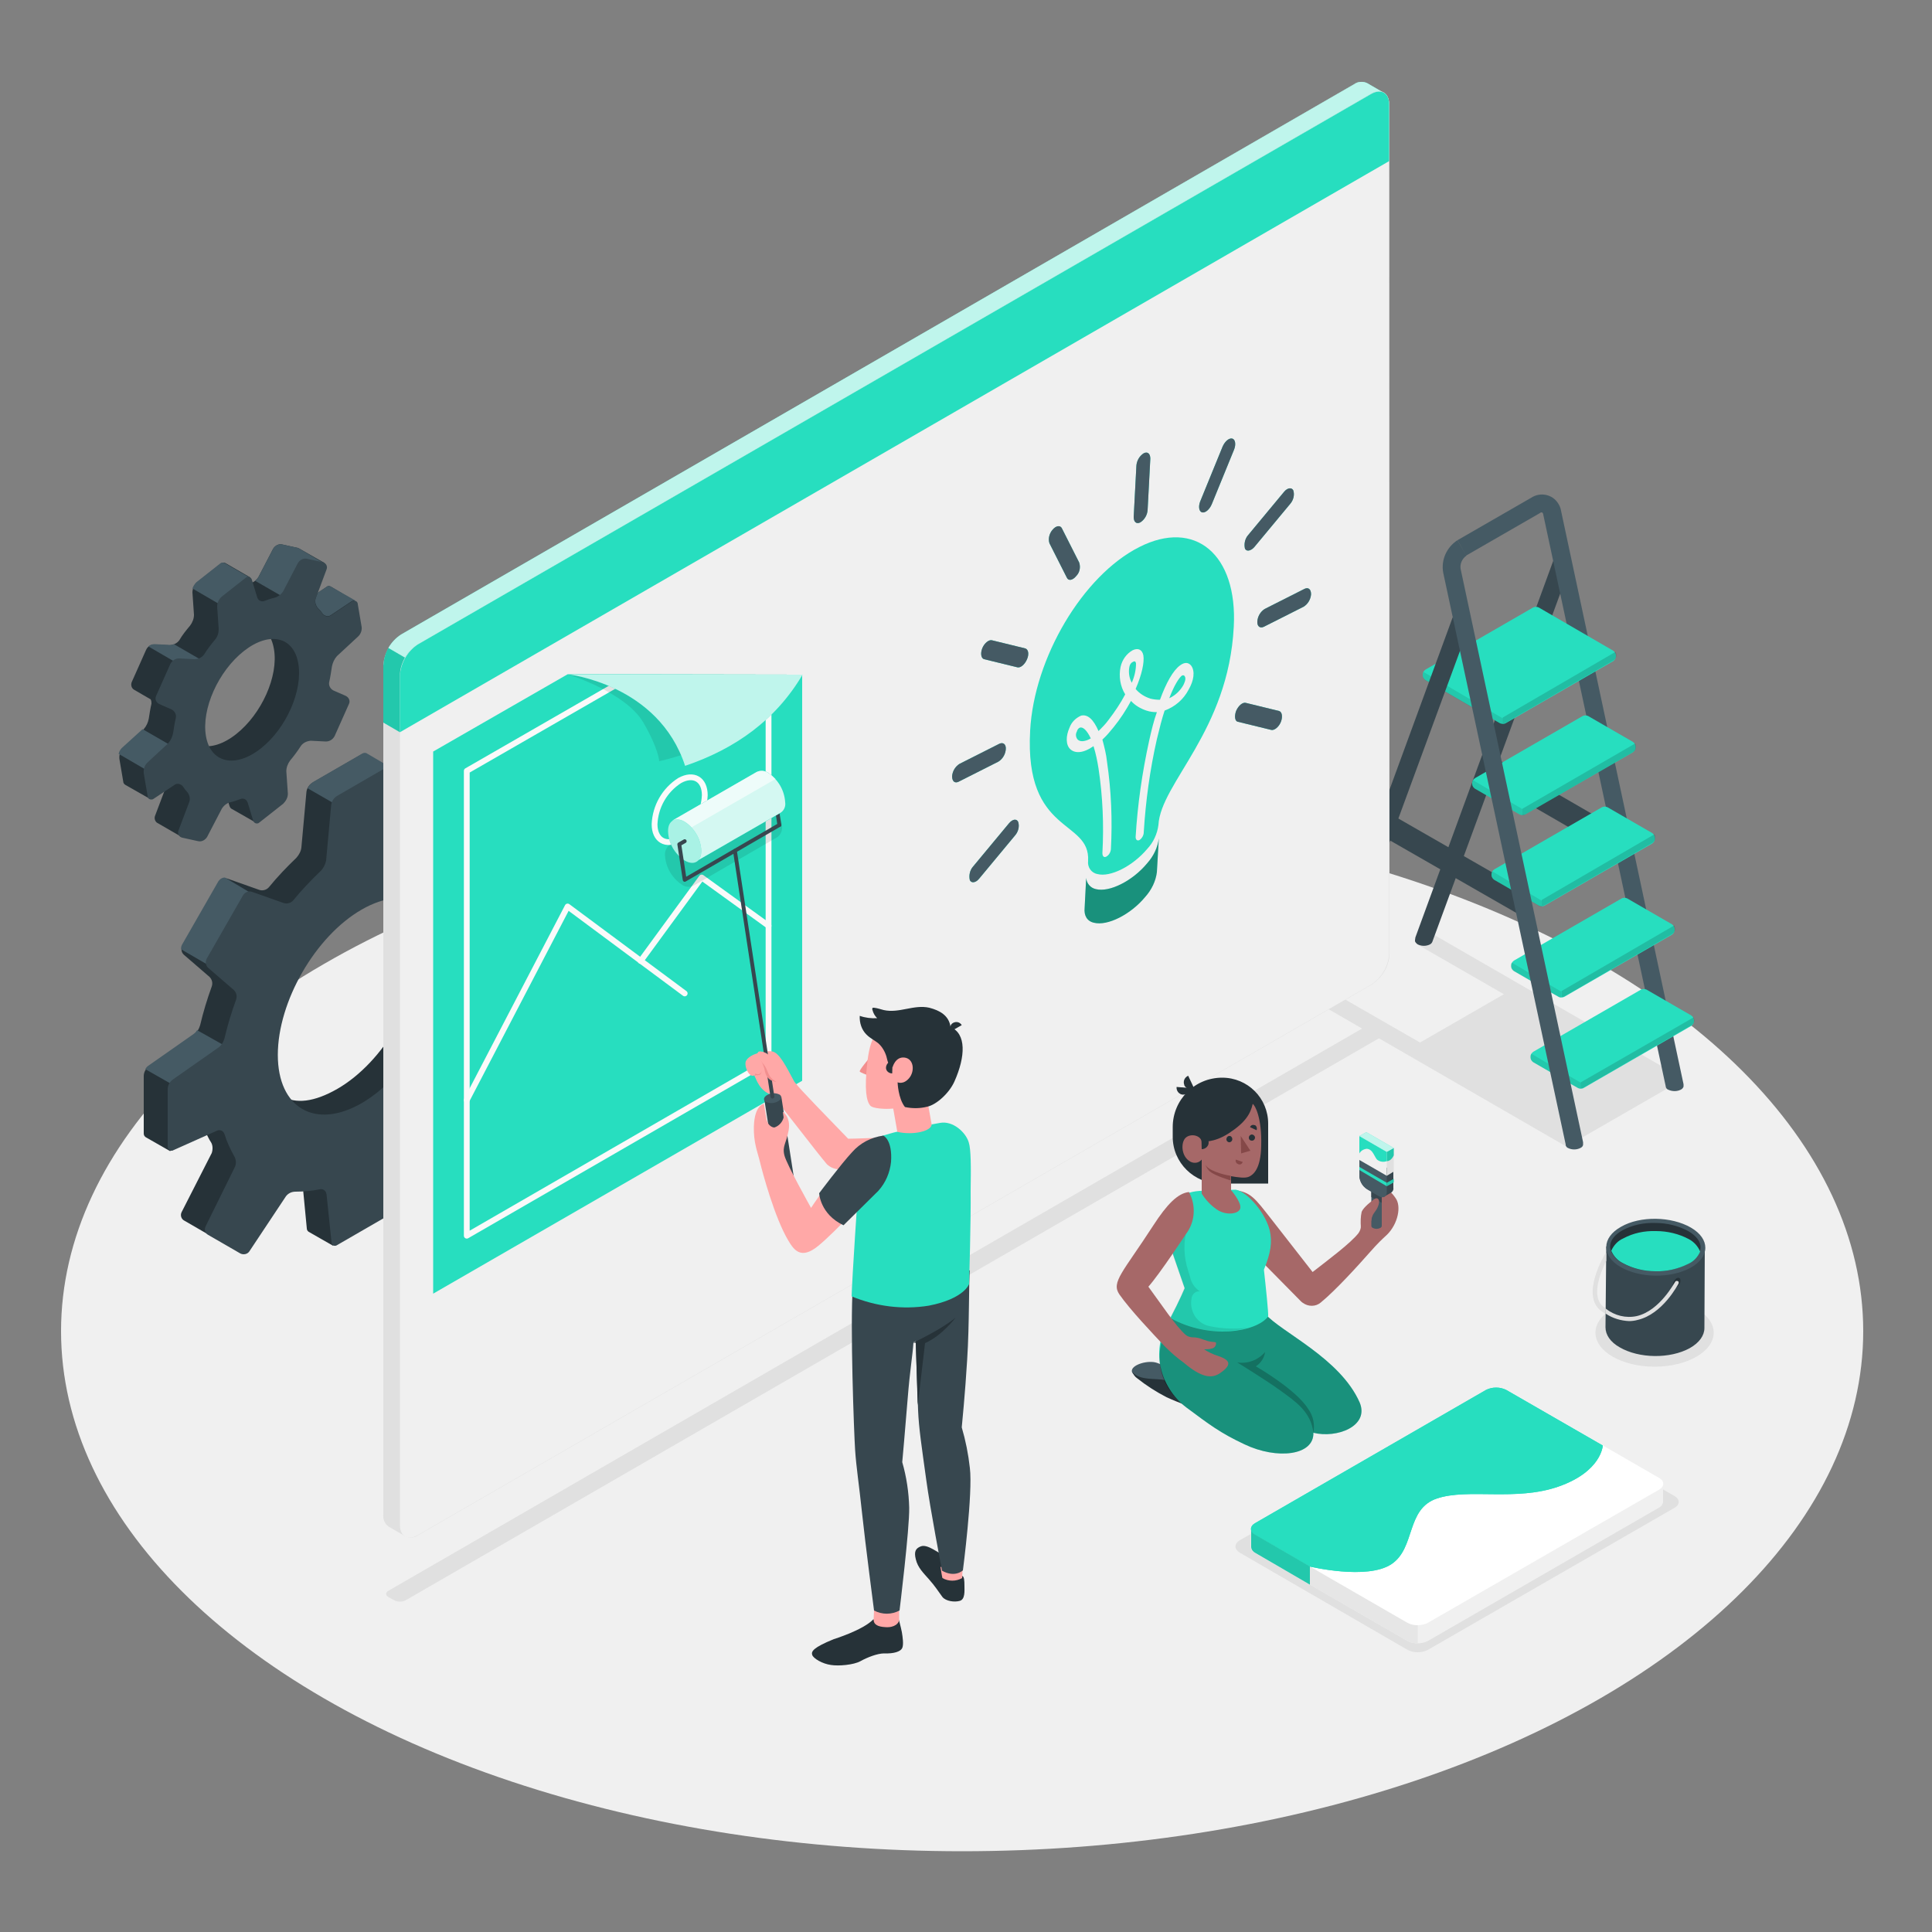 <?xml version="1.0" encoding="utf-8"?>
<!-- Generator: Adobe Illustrator 27.2.0, SVG Export Plug-In . SVG Version: 6.00 Build 0)  -->
<svg version="1.1" id="Calque_1" xmlns="http://www.w3.org/2000/svg" xmlns:xlink="http://www.w3.org/1999/xlink" x="0px" y="0px"
	 viewBox="0 0 500 500" style="enable-background:new 0 0 500 500;" xml:space="preserve">
<rect x="0" y="0" width="500" height="500" fill="#808080" stroke="none"/>
<style type="text/css">
	.st0{fill:#F0F0F0;}
	.st1{fill:#E0E0E0;}
	.st2{fill:#263238;}
	.st3{fill:#455A64;}
	.st4{fill:#37474F;}
	.st5{fill:none;stroke:#37474F;stroke-width:6;stroke-miterlimit:10;}
	.st6{fill:#27DEBF;}
	.st7{opacity:0.1;enable-background:new    ;}
	.st8{opacity:0.15;enable-background:new    ;}
	.st9{opacity:0.7;fill:#FFFFFF;enable-background:new    ;}
	.st10{fill:none;stroke:#FAFAFA;stroke-width:1.5;stroke-linecap:round;stroke-linejoin:round;}
	.st11{opacity:0.35;enable-background:new    ;}
	.st12{fill:#E6E6E6;}
	.st13{fill:#FFFFFF;}
	.st14{opacity:0.22;enable-background:new    ;}
	.st15{fill:#A66868;}
	.st16{fill:#854848;}
	.st17{fill:#FFA8A7;}
	.st18{fill:#F28F8F;}
	.st19{fill:none;stroke:#37474F;stroke-linecap:round;stroke-linejoin:round;}
	.st20{opacity:0.8;fill:#FFFFFF;enable-background:new    ;}
	.st21{opacity:0.6;fill:#FFFFFF;enable-background:new    ;}
	.st22{opacity:0.5;fill:#FFFFFF;enable-background:new    ;}
</style>
<g id="Floor">
	<ellipse id="Floor-2" class="st0" cx="249" cy="344.5" rx="233.2" ry="134.6"/>
</g>
<g id="Shadows">
	<path id="Shadow" class="st1" d="M320.8,401.8l43.5,25.2c1.6,0.8,3.6,0.8,5.2,0l63.9-36.8c1.4-0.8,1.4-2.2,0-3L389.8,362
		c-1.6-0.8-3.6-0.8-5.2,0l-63.9,36.7C319.4,399.6,319.4,400.9,320.8,401.8z"/>
	<path id="Shadow-2" class="st1" d="M100.5,413.3l1.6,0.9c0.9,0.4,1.9,0.4,2.8,0L358.1,268c0.4-0.1,0.7-0.6,0.5-1.1
		c-0.1-0.3-0.3-0.5-0.5-0.5l-1.6-0.9c-0.9-0.5-1.9-0.5-2.8,0L100.5,411.7c-0.4,0.2-0.7,0.6-0.5,1.1
		C100.1,413,100.3,413.2,100.5,413.3z"/>
	<polygon id="Shadow-3" class="st1" points="432.4,281 434.5,278.5 370.9,241.8 366.6,244.3 389.2,257.3 367.5,269.8 344.7,256.7 
		340.4,259.2 405.5,296.8 406.2,295.9 406.5,296.1 431.5,281.7 431.7,281.9 432.1,281.4 432.6,281.1 	"/>
	<ellipse id="Shadow-4" class="st1" cx="428.2" cy="344.9" rx="15.3" ry="8.8"/>
</g>
<g id="Gears">
	<path class="st2" d="M85.6,151.8L85.6,151.8c-0.4-0.2-0.8-0.2-1.1,0.1l-5.4,3.6c-0.7,0.4-1.7,0.2-2.1-0.5c-0.3-0.4-0.6-0.9-1-1.3
		c-0.6-0.7-0.9-1.7-0.6-2.6l8.6-5.4l-6.5-3.7l0,0c-0.1-0.1-0.3-0.1-0.4-0.2l-4.1-0.9c-0.9-0.2-1.8,0.3-2.3,1.1l-3.8,7.3
		c-0.5,0.8-1.3,1.5-2.3,1.7l-0.2,0.1c0.2-0.6,0.3-1.1,0.3-1.7l-6.4-3.7l0,0c-0.4-0.2-0.9-0.1-1.2,0.2l-6.1,4.8
		c-0.7,0.7-1.2,1.6-1.2,2.6l0.4,5.8c0,1-0.4,2-1,2.8c-1,1.2-2,2.4-2.8,3.8c-0.6,0.8-1.5,1.2-2.5,1.3l-3.9-0.2c-1,0-1.8,0.5-2.2,1.4
		l-3.7,8.3c-0.3,0.7-0.1,1.6,0.6,2l0,0l4.3,2.5c0.2,0.4,0.2,0.8,0.2,1.1c-0.3,1.3-0.5,2.6-0.7,3.9c-0.2,1-0.6,1.9-1.3,2.7l-5.4,5
		c-0.7,0.7-1,1.7-0.9,2.7l1,5.9c0,0.3,0.2,0.6,0.5,0.8l0,0l6.5,3.7l0.1-7.4c0.7-0.5,1.7-0.3,2.2,0.5c0,0,0,0,0,0
		c0.3,0.5,0.7,0.9,1.1,1.3c0.7,0.7,0.9,1.7,0.6,2.6l-2.8,7.4c-0.2,0.6,0,1.3,0.5,1.7l0,0l6.4,3.7l1.8-4.8l2.5-6.2
		c0.5-0.8,1.4-1.5,2.3-1.7c0.9-0.2,1.7-0.5,2.5-0.8c0.7-0.3,1.5,0,1.8,0.7c0,0.1,0.1,0.1,0.1,0.2l1.4,4.6c0.1,0.3,0.3,0.6,0.5,0.7
		l0,0l6.5,3.7l-1.1-7.1l2-1.6c0.7-0.7,1.2-1.6,1.2-2.6l-0.4-5.8c0-1,0.4-2,1-2.8c1-1.2,2.5-1.8,3.4-3.1c0.5-0.7,1-1.9,1.9-1.9
		l3.9,0.2c1,0,1.8-0.5,2.2-1.4l3.7-8.3c0.4-0.8,0-1.7-0.8-2.1c0,0,0,0,0,0l-3.2-1.3c-0.8-0.4-1.3-1.3-1.1-2.2
		c0.3-1.3,0.5-2.6,0.7-3.9c0.2-1,0.6-1.9,1.3-2.7l5.4-5c0.5-0.5,0.8-1.1,0.9-1.8l4.9-3.8L85.6,151.8z M61.1,190
		c-6.6,5.2-12.9,3.8-14.1-3.2s4.2-15.8,10.8-21s11.9-4.8,13.1,2.2S67.7,184.8,61.1,190z"/>
	<path class="st3" d="M36.9,188.7l-5.4,4.9c-0.4,0.4-0.7,1-0.8,1.5l7.9,4.6v-0.4c0.7-0.5,1.7-0.3,2.2,0.5c0,0,0,0,0,0l0,0l7.7-4.4
		L36.9,188.7z"/>
	<path class="st3" d="M50.6,173.8c0.6-0.9,1.3-1.8,2-2.7l-7.6-4.4c-0.4,0.2-0.7,0.2-1.1,0.2l-3.9-0.2c-0.6,0-1.2,0.2-1.6,0.6
		l11.7,6.8L50.6,173.8z"/>
	<path class="st3" d="M92.1,155.5c-0.4-0.2-0.8-0.1-1.1,0.1l-5.4,3.6c-0.7,0.5-1.7,0.2-2.2-0.5c-0.3-0.5-0.7-0.9-1.1-1.3
		c-0.6-0.7-0.9-1.7-0.6-2.6l0.5-1.4l2.3-1.5c0.3-0.3,0.8-0.3,1.1-0.1l0,0L92.1,155.5z"/>
	<path class="st3" d="M76.1,154c-0.1-0.1-0.1-0.1-0.2-0.2c-0.6-0.7-0.9-1.7-0.6-2.6l8.6-5.4l-6.4-3.8l0,0c-0.1-0.1-0.3-0.1-0.4-0.2
		l-4.1-0.9c-0.9-0.2-1.8,0.3-2.3,1.1l-3.8,7.3c-0.2,0.4-0.5,0.7-0.9,1l8.7,5L76.1,154z"/>
	<path class="st3" d="M49.8,152.3l7.9,4.6l6.5-6c0.1-0.5,0.2-1,0.3-1.5l-6.4-3.7l0,0c-0.4-0.2-0.9-0.1-1.2,0.2l-6.1,4.8
		C50.4,151.1,50,151.7,49.8,152.3z"/>
	<path class="st4" d="M93.6,162.3l-1-5.9c0-0.6-0.5-1-1.1-0.9c-0.2,0-0.4,0.1-0.5,0.2l-5.4,3.6c-0.7,0.5-1.7,0.2-2.2-0.5
		c-0.3-0.5-0.7-0.9-1.1-1.3c-0.7-0.7-0.9-1.7-0.6-2.6l2.8-7.5c0.3-0.7,0-1.5-0.7-1.8c-0.1,0-0.2-0.1-0.3-0.1l-4.1-0.9
		c-0.9-0.2-1.8,0.3-2.3,1.1l-3.8,7.3c-0.5,0.8-1.4,1.5-2.3,1.7c-0.9,0.2-1.7,0.5-2.5,0.8c-0.7,0.3-1.5,0-1.8-0.6
		c0-0.1-0.1-0.2-0.1-0.2l-1.4-4.6c-0.1-0.5-0.6-0.9-1.1-0.8c-0.2,0-0.4,0.1-0.6,0.3l-6.1,4.8c-0.8,0.7-1.2,1.6-1.2,2.6l0.4,5.8
		c0,1-0.3,2-1,2.8c-1,1.2-2,2.5-2.8,3.8c-0.6,0.8-1.5,1.2-2.5,1.2l-3.9-0.2c-1,0-1.8,0.5-2.3,1.4l-3.7,8.3c-0.4,0.8,0,1.7,0.8,2.1
		c0,0,0,0,0,0l3.2,1.4c0.8,0.4,1.3,1.3,1.1,2.2c-0.3,1.3-0.5,2.6-0.7,3.9c-0.2,1-0.6,1.9-1.3,2.7l-5.4,5c-0.7,0.7-1,1.7-0.9,2.7
		l1,5.9c0,0.6,0.5,1,1.1,0.9c0.2,0,0.4-0.1,0.5-0.2l5.4-3.6c0.7-0.5,1.7-0.2,2.2,0.5c0.3,0.5,0.6,0.9,1,1.3c0.6,0.7,0.9,1.7,0.6,2.6
		l-2.8,7.4c-0.3,0.7,0,1.5,0.7,1.8c0.1,0,0.2,0.1,0.3,0.1l4.1,0.9c0.9,0.2,1.8-0.3,2.3-1.1l3.8-7.3c0.5-0.8,1.3-1.5,2.3-1.7
		c0.9-0.2,1.7-0.5,2.5-0.8c0.7-0.3,1.5,0,1.8,0.7c0,0.1,0.1,0.1,0.1,0.2l1.4,4.6c0.1,0.5,0.6,0.9,1.1,0.8c0.2,0,0.4-0.1,0.6-0.3
		l6.1-4.8c0.7-0.7,1.2-1.6,1.2-2.6l-0.4-5.8c0-1,0.4-2,1-2.8c1-1.2,1.9-2.4,2.8-3.8c0.6-0.8,1.5-1.2,2.5-1.3l3.9,0.2
		c1,0,1.8-0.5,2.3-1.4l3.7-8.3c0.4-0.8,0-1.7-0.8-2.1c0,0,0,0,0,0l-3.2-1.4c-0.8-0.4-1.3-1.3-1.1-2.2c0.3-1.3,0.5-2.7,0.7-4
		c0.2-1,0.6-1.9,1.3-2.7l5.4-5C93.3,164.2,93.7,163.2,93.6,162.3z M67.5,193.7c-6.6,5.2-13,3.8-14.2-3.2s3.2-16.8,9.8-22
		s12.9-3.8,14.1,3.2S74.1,188.5,67.5,193.7z"/>
	<path class="st2" d="M143.4,223.1l-6.4-3.6l0,0c-0.3-0.2-0.7-0.2-1,0l-11.4,5.2c-0.7,0.3-1.5,0-1.8-0.6c0-0.1-0.1-0.2-0.1-0.2
		c-0.6-2-1.5-3.9-2.6-5.7c-0.5-0.8-0.5-1.9-0.2-2.8l7.6-15.4c0.4-0.8,0.1-1.8-0.7-2.2l-8.3-4.8c-0.8-0.4-1.8-0.2-2.3,0.5l-9.5,14.3
		c-0.6,0.8-1.5,1.2-2.5,1.2c-1.1,0-2.2,0-3.3,0.2v-10.4l-6.3-3.7l0,0c-0.3-0.1-0.7-0.1-1,0.1l-12.8,7.4c-0.8,0.5-1.4,1.4-1.5,2.4
		l-1.3,14.3c-0.1,1-0.6,1.9-1.3,2.7c-2.5,2.4-4.9,4.9-7.1,7.6c-0.6,0.7-1.6,1-2.5,0.7l-8.2-2.9c-0.9-0.3-1.8,0.1-2.3,0.9l-9.4,16.4
		c-0.4,0.8-0.3,1.8,0.4,2.4l6.6,5.7c0.7,0.7,0.9,1.6,0.6,2.5c-1.2,3.3-2.2,6.6-3,10c-0.3,1-0.8,1.9-1.6,2.5l-11.7,8.2
		c-0.8,0.6-1.3,1.5-1.3,2.5v14.8c0,0.4,0.1,0.7,0.5,1l0,0l6.3,3.6l9.4-4.5c0.4,0.7,0.7,1.5,1.2,2.2c0.5,0.8,0.5,1.9,0.2,2.8
		L47,313.7c-0.4,0.8-0.1,1.8,0.7,2.2l8.3,4.8c0.8,0.4,1.8,0.2,2.3-0.5l9.5-14.3c0.6-0.8,1.5-1.2,2.5-1.2c2.1,0,4.2-0.2,6.2-0.6
		c0.7-0.2,1.5,0.2,1.7,1c0,0.1,0,0.2,0,0.3l1.2,12.5c0,0.4,0.2,0.7,0.5,0.9l0,0l6.3,3.6l7.6-11.1c0.8-0.5,1.4-1.4,1.5-2.4l1.3-14.3
		c0.2-0.9,0.8-1.8,1.6-2.2c3.8-1.6,7.2-4,10-7c0.7-0.7,1.6-0.9,2.6-0.7l5.1,1.8c0.9,0.3,1.8-0.1,2.3-0.9l9.4-16.4
		c0.4-0.8,0.3-1.8-0.4-2.4l-4.3-3.7c-0.7-0.7-0.9-1.6-0.7-2.6c0.9-3.9,1.3-7.9,1.2-11.9c0-1,0.5-1.9,1.2-2.5l11.7-8.3
		c0.8-0.6,1.3-1.5,1.3-2.5l5.6-6.7L143.4,223.1z M87.3,281.8c-12,6.9-19.4,2-19.4-11.8s9.9-30.8,21.9-37.7s19.2-1.9,19.2,12
		S99.3,274.9,87.3,281.8z"/>
	<path class="st3" d="M125.1,205l2.5-5.1c0.4-0.8,0.1-1.8-0.7-2.2l-8.3-4.8c-0.8-0.4-1.8-0.2-2.3,0.5l-9.5,14.3
		c-0.2,0.2-0.4,0.4-0.6,0.6l10.6,6.1L125.1,205z"/>
	<path class="st3" d="M51,266.6c-0.2,0.4-0.5,0.7-0.9,1l-11.7,8.2c-0.3,0.2-0.6,0.5-0.8,0.9l7.2,4.1l15.6-8.9L51,266.6z"/>
	<path class="st3" d="M58.2,227.1c-0.7,0-1.3,0.4-1.7,1l-9.4,16.4c-0.2,0.4-0.3,0.8-0.2,1.2l8.1,4.7l12.9-17.5L58.2,227.1z"/>
	<path class="st3" d="M79.6,204l10.1,5.8l11.4-6.6v-4.6l-6.3-3.7l0,0c-0.3-0.1-0.7-0.1-1,0.1l-12.8,7.4
		C80.3,202.9,79.9,203.4,79.6,204z"/>
	<path class="st4" d="M143.8,238.8V224c0.1-0.5-0.3-1-0.9-1.1c-0.2,0-0.4,0-0.6,0.1l-11.4,5.2c-0.7,0.3-1.5,0-1.8-0.7
		c0-0.1-0.1-0.2-0.1-0.2c-0.6-2-1.5-3.9-2.5-5.7c-0.5-0.8-0.6-1.9-0.2-2.8l7.6-15.4c0.4-0.8,0.1-1.8-0.7-2.2l-8.2-4.7
		c-0.8-0.4-1.8-0.2-2.3,0.5l-9.5,14.3c-0.6,0.8-1.5,1.2-2.5,1.2c-2.1,0-4.2,0.2-6.2,0.6c-0.7,0.2-1.5-0.2-1.7-1c0-0.1,0-0.2,0-0.3
		l-1.3-12.5c0-0.6-0.5-1-1-0.9c-0.2,0-0.3,0.1-0.5,0.2l-12.8,7.4c-0.8,0.5-1.4,1.4-1.5,2.4l-1.3,14.3c-0.2,1-0.7,2-1.4,2.7
		c-2.5,2.4-4.9,4.9-7.1,7.6c-0.6,0.7-1.6,1-2.5,0.7l-8.2-2.9c-0.9-0.3-1.8,0.1-2.3,0.9l-9.4,16.4c-0.4,0.8-0.3,1.8,0.4,2.4l6.6,5.7
		c0.7,0.7,0.9,1.6,0.6,2.5c-1.2,3.3-2.2,6.6-3,10c-0.3,1-0.8,1.9-1.7,2.5l-11.7,8.2c-0.8,0.6-1.3,1.5-1.3,2.5v14.8
		c0,0.6,0.4,1,0.9,1.1c0.2,0,0.4,0,0.5-0.1l11.4-5.1c0.7-0.3,1.5,0,1.8,0.7c0,0.1,0.1,0.2,0.1,0.2c0.6,2,1.5,3.9,2.5,5.7
		c0.5,0.8,0.6,1.9,0.2,2.8l-7.6,15.4c-0.4,0.8-0.1,1.8,0.7,2.2l8.3,4.8c0.8,0.4,1.8,0.2,2.3-0.5l9.5-14.3c0.6-0.8,1.5-1.2,2.5-1.2
		c2.1,0,4.2-0.2,6.2-0.6c0.7-0.2,1.5,0.2,1.7,0.9c0,0.1,0,0.2,0.1,0.3l1.3,12.5c0,0.6,0.5,1,1,0.9c0.2,0,0.3-0.1,0.5-0.2l12.8-7.4
		c0.8-0.5,1.4-1.4,1.5-2.4l1.3-14.3c0.2-1,0.6-1.9,1.3-2.7c2.5-2.4,4.9-4.9,7.1-7.5c0.6-0.7,1.6-1,2.5-0.7l8.2,2.9
		c0.9,0.3,1.8-0.1,2.3-0.9l9.4-16.4c0.4-0.8,0.3-1.8-0.4-2.4l-6.6-5.7c-0.7-0.7-0.9-1.6-0.6-2.5c1.2-3.2,2.2-6.6,3-10
		c0.3-1,0.8-1.9,1.6-2.5l11.7-8.3C143.3,240.7,143.8,239.8,143.8,238.8z M93.6,285.5c-12,6.9-21.7,1.3-21.7-12.5s9.7-30.7,21.7-37.6
		s21.7-1.3,21.7,12.5S105.6,278.5,93.6,285.5z"/>
	<path class="st3" d="M143.4,223.1L143.4,223.1c-0.3-0.2-0.7-0.2-1,0l-11.4,5.1c-0.7,0.3-1.5,0.1-1.8-0.6c0-0.1-0.1-0.2-0.1-0.3
		c-0.4-1.4-1-2.7-1.6-4l8.7-3.9c0.3-0.2,0.7-0.2,1,0l0,0L143.4,223.1z"/>
</g>
<g id="Ladder">
	<path class="st4" d="M406.4,146.5l-35.7,97.2l0,0c-0.1,0.3-0.3,0.5-0.6,0.7c-1,0.5-2.2,0.5-3.2,0c-0.3-0.2-0.6-0.5-0.7-0.8
		c0-0.1,0-0.2,0-0.3c0-0.2,0.1-0.5,0.1-0.7l35.8-97.8c0.4-1.2,1.8-1.8,3-1.4C406.2,144,406.8,145.3,406.4,146.5L406.4,146.5
		L406.4,146.5z"/>
	<line class="st5" x1="358.6" y1="213.4" x2="394.5" y2="234"/>
	<line class="st5" x1="384.7" y1="198.3" x2="420.5" y2="219"/>
	<path class="st3" d="M377.2,139.8l19.1-11c2.3-1.5,5.4-0.9,6.9,1.4c0.4,0.6,0.7,1.3,0.8,2l31.7,148.4c0,0.1,0,0.2,0,0.3
		c0,0.1,0,0.2,0,0.3c-0.1,0.3-0.3,0.6-0.7,0.8c-1,0.5-2.2,0.5-3.3,0c-0.3-0.1-0.5-0.4-0.6-0.7c0,0,0-0.1,0-0.1l-31.7-148
		c0-0.2-0.1-0.4-0.3-0.6c-0.2,0-0.4,0-0.6,0.2l-19.1,11"/>
	<path class="st6" d="M408.4,281.6l-11.6-6.7c-0.4-0.3-0.7-0.7-0.7-1.2v-0.3c0-0.5,0.3-0.9,0.7-1.2l27.9-16.1c0.4-0.2,0.9-0.2,1.4,0
		l11.6,6.7c0.4,0.3,0.7,0.7,0.7,1.2v0.3c0,0.5-0.3,0.9-0.7,1.2l-27.9,16.1C409.4,281.8,408.9,281.8,408.4,281.6z"/>
	<path class="st7" d="M396.3,272.7c-0.1,0.2-0.2,0.4-0.2,0.7v0.3c0,0.5,0.3,0.9,0.7,1.2l11.6,6.7c0.2,0.1,0.5,0.2,0.7,0.2v-1.6
		L396.3,272.7z"/>
	<path class="st8" d="M409.1,280.1v1.6c0.2,0,0.5,0,0.7-0.2l14-8.1l14-8.1c0.4-0.3,0.7-0.7,0.7-1.2V264c0-0.2-0.1-0.5-0.2-0.7
		L409.1,280.1z"/>
	<path class="st6" d="M403.4,258l-11.6-6.7c-0.4-0.3-0.7-0.7-0.7-1.2v-0.3c0-0.5,0.3-0.9,0.7-1.2l27.9-16.1c0.4-0.2,1-0.2,1.4,0
		l11.6,6.7c0.4,0.3,0.7,0.7,0.7,1.2v0.3c0,0.5-0.3,0.9-0.7,1.2L404.8,258C404.3,258.2,403.8,258.2,403.4,258z"/>
	<path class="st7" d="M391.2,249.1c-0.1,0.2-0.2,0.4-0.2,0.7v0.3c0,0.5,0.3,0.9,0.7,1.2l11.6,6.7c0.2,0.1,0.4,0.2,0.7,0.2v-1.6
		L391.2,249.1z"/>
	<path class="st8" d="M404.1,256.5v1.6c0.2,0,0.5-0.1,0.7-0.2l14-8.1l14-8.1c0.4-0.3,0.7-0.7,0.7-1.2v-0.3c0-0.2-0.1-0.5-0.2-0.7
		L404.1,256.5z"/>
	<path class="st6" d="M398.3,234.4l-11.6-6.7c-0.4-0.3-0.7-0.7-0.7-1.2v-0.3c0-0.5,0.3-0.9,0.7-1.2l27.9-16.1c0.4-0.2,1-0.2,1.4,0
		l11.6,6.7c0.4,0.3,0.7,0.7,0.7,1.2v0.3c0,0.5-0.3,0.9-0.7,1.2l-27.9,16.1C399.3,234.6,398.8,234.6,398.3,234.4z"/>
	<path class="st7" d="M386.2,225.5c-0.1,0.2-0.2,0.4-0.2,0.7v0.3c0,0.5,0.3,0.9,0.7,1.2l5.8,3.4l5.8,3.4c0.2,0.1,0.5,0.2,0.7,0.2
		v-1.6L386.2,225.5z"/>
	<path class="st8" d="M399,232.9v1.6c0.2,0,0.5-0.1,0.7-0.2l14-8.1l14-8.1c0.4-0.3,0.7-0.7,0.7-1.2v-0.3c0-0.2-0.1-0.5-0.2-0.7
		L399,232.9z"/>
	<path class="st6" d="M393.3,210.8l-11.6-6.7c-0.4-0.3-0.7-0.7-0.7-1.2v-0.3c0-0.5,0.3-0.9,0.7-1.2l27.9-16.1c0.4-0.2,1-0.2,1.4,0
		l11.6,6.7c0.4,0.3,0.7,0.7,0.7,1.2v0.3c0,0.5-0.3,0.9-0.7,1.2l-27.9,16.1C394.2,211,393.7,211,393.3,210.8z"/>
	<path class="st8" d="M394,209.3v1.7c0.2,0,0.5,0,0.7-0.2l14-8.1l14-8.1c0.4-0.3,0.7-0.7,0.7-1.2v-0.3c0-0.2-0.1-0.5-0.2-0.7
		L394,209.3z"/>
	<path class="st7" d="M381.2,201.9c-0.1,0.2-0.2,0.4-0.2,0.7v0.3c0,0.5,0.3,0.9,0.7,1.2l11.6,6.7c0.2,0.1,0.5,0.2,0.7,0.2v-1.6
		L381.2,201.9z"/>
	<path class="st6" d="M388.2,187.2L368.9,176c-0.4-0.3-0.7-0.7-0.7-1.2v-0.3c0-0.5,0.3-0.9,0.7-1.2l27.9-16.1c0.4-0.2,1-0.2,1.4,0
		l19.3,11.2c0.4,0.3,0.7,0.7,0.7,1.2v0.3c0,0.5-0.3,0.9-0.7,1.2l-27.9,16.1C389.2,187.4,388.7,187.4,388.2,187.2z"/>
	<path class="st8" d="M388.9,185.7v1.6c0.2,0,0.5-0.1,0.7-0.2l14-8.1l14-8.1c0.4-0.3,0.7-0.7,0.7-1.2v-0.3c0-0.2-0.1-0.5-0.2-0.7
		L388.9,185.7z"/>
	<path class="st7" d="M368.4,173.9c-0.1,0.2-0.2,0.4-0.2,0.7v0.3c0,0.5,0.3,0.9,0.7,1.2l19.3,11.2c0.2,0.1,0.5,0.2,0.7,0.2v-1.6
		L368.4,173.9z"/>
	<path class="st4" d="M380.4,161.5l-35.7,97.1l0,0l-0.1,0.2c-0.1,0.2-0.3,0.4-0.6,0.6c-1,0.5-2.2,0.5-3.3,0
		c-0.3-0.2-0.6-0.4-0.7-0.8c0-0.1,0-0.2,0-0.3c0-0.2,0-0.5,0.1-0.7l35.8-97.7c0.5-1.2,1.9-1.7,3-1.2
		C380.1,159.2,380.7,160.4,380.4,161.5L380.4,161.5z"/>
	<path class="st3" d="M379.5,143.8c-1.1,0.8-1.7,2.1-1.5,3.4l31.7,148.4c0,0.1,0,0.2,0,0.4v0.3c-0.1,0.4-0.3,0.6-0.7,0.8
		c-1,0.5-2.2,0.5-3.2,0c-0.3-0.1-0.5-0.4-0.6-0.7l0,0v-0.2l-31.7-148c-0.6-3.3,0.9-6.6,3.7-8.4"/>
</g>
<g id="Window">
	<path class="st1" d="M359.5,27c0.1-1.2-0.4-2.3-1.4-3l-4.4-2.5c-1.1-0.5-2.3-0.4-3.3,0.3L103.8,164.3c-2.7,1.8-4.4,4.7-4.6,8v219.8
		c-0.1,1.2,0.4,2.3,1.4,3l4.3,2.5c1.1,0.5,2.3,0.4,3.3-0.3l246.8-142.5c2.7-1.8,4.5-4.7,4.6-8L359.5,27z"/>
	<path class="st6" d="M358.1,24c-1.1-0.5-2.3-0.4-3.3,0.3L108.1,166.8c-1.4,0.9-2.5,2-3.3,3.4l-4.3-2.5c0.8-1.4,1.9-2.6,3.3-3.5
		L350.5,21.8c0.9-0.7,2.2-0.8,3.3-0.3L358.1,24z"/>
	<path class="st9" d="M358.1,24c-1.1-0.5-2.3-0.4-3.3,0.3L108.1,166.8c-1.4,0.9-2.5,2-3.3,3.4l-4.3-2.5c0.8-1.4,1.9-2.6,3.3-3.5
		L350.5,21.8c0.9-0.7,2.2-0.8,3.3-0.3L358.1,24z"/>
	<path class="st0" d="M108.1,166.8L354.9,24.3c2.6-1.5,4.6-0.3,4.6,2.7v219.8c-0.2,3.3-1.9,6.2-4.6,8L108.1,397.3
		c-2.6,1.5-4.6,0.3-4.6-2.7V174.8C103.6,171.6,105.4,168.6,108.1,166.8z"/>
	<path class="st6" d="M104.8,170.2c-0.8,1.4-1.3,3-1.3,4.6v14.7l-4.3-2.5v-14.7c0.1-1.6,0.5-3.2,1.3-4.6L104.8,170.2z"/>
	<path class="st7" d="M104.8,170.2c-0.8,1.4-1.3,3-1.3,4.6v14.7l-4.3-2.5v-14.7c0.1-1.6,0.5-3.2,1.3-4.6L104.8,170.2z"/>
	<path class="st6" d="M359.5,27c0-3-2.1-4.1-4.6-2.7L108.1,166.8c-2.7,1.8-4.4,4.8-4.6,8v14.7l256-147.8L359.5,27z"/>
	<polygon class="st6" points="112.1,194.5 112.1,334.8 207.6,279.7 207.6,174.6 146.9,174.5 	"/>
	<path class="st10" d="M169.4,213.3c0,4.1,2.9,5.8,6.5,3.8c3.8-2.5,6.3-6.7,6.5-11.3c0-4.1-2.9-5.8-6.5-3.8
		C172,204.5,169.6,208.7,169.4,213.3z"/>
	<polygon class="st10" points="120.8,199.5 120.8,319.8 198.9,274.7 198.9,179.5 159.9,177 	"/>
	<polyline class="st10" points="165.8,248.7 181.6,227.1 198.9,239.6 	"/>
	<polyline class="st10" points="120.8,284.7 146.9,234.6 177.2,257.1 	"/>
	<path class="st7" d="M146.9,174.5c0,0,15,4.6,19.6,12.5c4,6.9,4.1,10,4.1,10s25.7-5.4,37-22.4L146.9,174.5z"/>
	<path class="st6" d="M146.9,174.5c0,0,23.5,2.5,30.4,23.7c13-4.4,23.5-11.9,30.4-23.6L146.9,174.5z"/>
	<path class="st9" d="M146.9,174.5c0,0,23.5,2.5,30.4,23.7c13-4.4,23.5-11.9,30.4-23.6L146.9,174.5z"/>
	<path class="st6" d="M305.8,174.9c-0.7,0.6-1.9,2.4-3.2,5.8c1.5-0.7,2.7-1.8,3.6-3.3c0.2-0.4,0.9-1.7,0.4-2.4
		c-0.1-0.2-0.4-0.3-0.6-0.2C305.9,174.8,305.9,174.9,305.8,174.9z"/>
	<path class="st6" d="M293.2,171.3c-0.5,0.2-0.8,0.7-0.9,1.2c-0.3,1.4-0.1,2.9,0.6,4.2c0.7-1.6,1.1-3.3,1.1-5
		C293.9,171.2,293.7,171,293.2,171.3z"/>
	<path class="st6" d="M279.5,188.3l-0.2,0.1c-0.3,0.2-0.5,0.5-0.6,0.9c-0.4,0.7-0.3,1.5,0.2,2.1c0.6,0.6,1.8,0.6,3.4-0.3
		C281.2,188.8,280.2,188.1,279.5,188.3z"/>
	<path class="st6" d="M294.8,141.6c-14.6,7.4-27.2,28.7-28.2,47.5c-1.5,27.1,15.6,22.8,15,33.7c-0.2,1.6,0.8,3.1,2.4,3.4
		c3.4,0.9,9.2-2.1,12.9-6.5c1.6-1.7,2.6-3.9,2.9-6.2l0,0c0.6-10.9,18.1-24.2,19.5-51.3C320.3,143.5,309.3,134.2,294.8,141.6z
		 M307.6,178.5c-1.3,2.5-3.5,4.4-6.2,5.4c-0.7,2.1-1.3,4.5-2,7.4c-1.8,7.9-2.9,16-3.4,24.1c0,0.8-0.5,1.6-1.1,2l0,0
		c-0.6,0.3-1-0.1-1-0.8c0.5-8.4,1.7-16.7,3.5-24.9c0.6-2.7,1.2-5.2,2-7.4c-0.9,0-1.8-0.1-2.7-0.4c-1.5-0.5-2.9-1.3-4-2.5
		c-1.3,2.4-2.8,4.7-4.5,6.8c-0.9,1.1-1.8,2.2-2.9,3.2c0.5,1.9,1,3.8,1.2,5.8c1.1,7.5,1.4,15,1,22.6c-0.1,0.8-0.5,1.5-1.2,1.9
		c-0.6,0.3-1-0.1-1-0.9c0.4-7.3,0.1-14.6-1-21.9c-0.3-1.9-0.7-3.9-1.3-5.8c-2.7,1.9-4.8,1.9-6,0.8s-1.2-3.4-0.2-5.6
		c0.5-1.4,1.6-2.5,3-3.1c1.7-0.4,3.2,1,4.5,4c0.9-0.9,1.8-1.8,2.6-2.9c1.6-2.1,3.1-4.3,4.3-6.6c-1.3-2.1-1.7-4.7-1.2-7.1
		c0.4-1.8,1.5-3.4,3.1-4.3c1.4-0.7,2.5-0.2,2.8,1.3c0.3,1.8-0.4,5-2,8.7c1,1.2,2.3,2,3.8,2.5c0.8,0.2,1.6,0.3,2.5,0.3
		c1.6-4.4,3.4-7.6,5.2-8.9c1.2-0.9,2.2-0.8,2.9,0.1C309.3,173.7,309,176.1,307.6,178.5z"/>
	<path class="st6" d="M295.1,135.2c-1,0.5-1.7-0.1-1.7-1.4l0.7-13.3c0.1-1.3,0.8-2.5,1.9-3.2c1-0.5,1.7,0.1,1.7,1.4L297,132
		C296.9,133.3,296.2,134.5,295.1,135.2z"/>
	<path class="st6" d="M278.5,149.1c-0.9,1.1-2,1.3-2.4,0.4l-4.5-8.9c-0.4-1.2,0-2.6,0.8-3.5c0.9-1.1,2-1.2,2.4-0.4l4.5,8.9
		C279.7,146.9,279.4,148.2,278.5,149.1z"/>
	<path class="st6" d="M265.8,170.6c-0.6,1.4-1.7,2.3-2.5,2.1l-8.6-2.1c-0.8-0.2-1-1.5-0.5-2.8s1.7-2.3,2.5-2.1l8.6,2.1
		C266.1,168,266.4,169.2,265.8,170.6z"/>
	<path class="st6" d="M260.3,193.9c-0.1,1.3-0.8,2.5-1.9,3.2l-10.3,5.2c-1,0.5-1.7-0.1-1.7-1.4c0.1-1.3,0.8-2.5,1.9-3.2l10.3-5.2
		C259.6,192,260.4,192.6,260.3,193.9z"/>
	<path class="st6" d="M263.5,212.7c0.4,1.2,0,2.6-0.8,3.5l-9.3,11.2c-0.9,1.1-2,1.2-2.4,0.4c-0.3-1.2,0-2.6,0.8-3.5l9.3-11.2
		C262,212,263.1,211.8,263.5,212.7z"/>
	<path class="st6" d="M319.9,184c0.6-1.4,1.7-2.3,2.5-2.1l8.6,2.1c0.8,0.2,1,1.5,0.5,2.8s-1.7,2.3-2.5,2.1l-8.6-2.1
		C319.6,186.7,319.4,185.4,319.9,184z"/>
	<path class="st6" d="M325.4,160.8c0.1-1.3,0.8-2.5,1.9-3.2l10.3-5.2c1-0.5,1.7,0.1,1.7,1.4c-0.1,1.3-0.8,2.5-1.9,3.2l-10.3,5.2
		C326.1,162.7,325.3,162.1,325.4,160.8z"/>
	<path class="st6" d="M322.2,142c-0.3-1.2,0-2.6,0.8-3.5l9.3-11.2c0.9-1.1,2-1.2,2.4-0.4c0.4,1.2,0,2.6-0.8,3.5l-9.3,11.2
		C323.7,142.6,322.6,142.8,322.2,142z"/>
	<path class="st6" d="M311.1,132.6c-0.8-0.2-1-1.5-0.5-2.8l5.8-14.2c0.6-1.4,1.7-2.3,2.5-2.1s1,1.5,0.5,2.8l-5.8,14.2
		C313,131.9,311.9,132.8,311.1,132.6z"/>
	<path class="st3" d="M295.1,135.2c-1,0.5-1.7-0.1-1.7-1.4l0.7-13.3c0.1-1.3,0.8-2.5,1.9-3.2c1-0.5,1.7,0.1,1.7,1.4L297,132
		C296.9,133.3,296.2,134.5,295.1,135.2z"/>
	<path class="st3" d="M278.5,149.1c-0.9,1.1-2,1.3-2.4,0.4l-4.5-8.9c-0.4-1.2,0-2.6,0.8-3.5c0.9-1.1,2-1.2,2.4-0.4l4.5,8.9
		C279.7,146.9,279.4,148.2,278.5,149.1z"/>
	<path class="st3" d="M265.8,170.6c-0.6,1.4-1.7,2.3-2.5,2.1l-8.6-2.1c-0.8-0.2-1-1.5-0.5-2.8s1.7-2.3,2.5-2.1l8.6,2.1
		C266.1,168,266.4,169.2,265.8,170.6z"/>
	<path class="st3" d="M260.3,193.9c-0.1,1.3-0.8,2.5-1.9,3.2l-10.3,5.2c-1,0.5-1.7-0.1-1.7-1.4c0.1-1.3,0.8-2.5,1.9-3.2l10.3-5.2
		C259.6,192,260.4,192.6,260.3,193.9z"/>
	<path class="st3" d="M263.5,212.7c0.4,1.2,0,2.6-0.8,3.5l-9.3,11.2c-0.9,1.1-2,1.2-2.4,0.4c-0.3-1.2,0-2.6,0.8-3.5l9.3-11.2
		C262,212,263.1,211.8,263.5,212.7z"/>
	<path class="st3" d="M319.9,184c0.6-1.4,1.7-2.3,2.5-2.1l8.6,2.1c0.8,0.2,1,1.5,0.5,2.8s-1.7,2.3-2.5,2.1l-8.6-2.1
		C319.6,186.7,319.4,185.4,319.9,184z"/>
	<path class="st3" d="M325.4,160.8c0.1-1.3,0.8-2.5,1.9-3.2l10.3-5.2c1-0.5,1.7,0.1,1.7,1.4c-0.1,1.3-0.8,2.5-1.9,3.2l-10.3,5.2
		C326.1,162.7,325.3,162.1,325.4,160.8z"/>
	<path class="st3" d="M322.2,142c-0.3-1.2,0-2.6,0.8-3.5l9.3-11.2c0.9-1.1,2-1.2,2.4-0.4c0.4,1.2,0,2.6-0.8,3.5l-9.3,11.2
		C323.7,142.6,322.6,142.8,322.2,142z"/>
	<path class="st3" d="M311.1,132.6c-0.8-0.2-1-1.5-0.5-2.8l5.8-14.2c0.6-1.4,1.7-2.3,2.5-2.1s1,1.5,0.5,2.8l-5.8,14.2
		C313,131.9,311.9,132.8,311.1,132.6z"/>
	<path class="st6" d="M299.9,217l-0.5,8.7c-0.3,2.4-1.4,4.6-3,6.4c-3.8,4.6-9.8,7.6-13.3,6.7c-1.8-0.4-2.6-1.9-2.4-3.8l0.4-7.8
		c0.1,1.4,1.1,2.6,2.5,2.9c3.5,0.9,9.5-2.1,13.3-6.7C298.5,221.6,299.6,219.4,299.9,217z"/>
	<path class="st11" d="M299.9,217l-0.5,8.7c-0.3,2.4-1.4,4.6-3,6.4c-3.8,4.6-9.8,7.6-13.3,6.7c-1.8-0.4-2.6-1.9-2.4-3.8l0.4-7.8
		c0.1,1.4,1.1,2.6,2.5,2.9c3.5,0.9,9.5-2.1,13.3-6.7C298.5,221.6,299.6,219.4,299.9,217z"/>
</g>
<g id="Paint_Pot">
	<g id="Paint_Pot-2">
		<path class="st4" d="M441.2,323l-25.5-0.4l-0.2,20.9l0,0c0,1.9,1.2,3.8,3.7,5.2c5,2.9,13,3,18.1,0.2c2.5-1.4,3.8-3.3,3.8-5.2
			L441.2,323z"/>
		<path class="st3" d="M419.5,317.5c-5,2.8-5.1,7.5-0.1,10.4s13,3,18.1,0.2s5.1-7.5,0.1-10.4S424.5,314.6,419.5,317.5z"/>
		<path class="st2" d="M440.1,322.9c0,0.3-0.1,0.7-0.2,1c-0.6,1.4-1.7,2.6-3.1,3.2c-2.6,1.3-5.6,2-8.5,1.9c-2.9,0-5.8-0.7-8.4-2.1
			c-1.4-0.7-2.4-1.8-3-3.2c-0.1-0.3-0.2-0.7-0.2-1.1c0-1.6,1.2-3.1,3.2-4.2c2.6-1.4,5.5-2,8.5-1.9c3,0,5.9,0.7,8.5,2.1
			C439,319.8,440.2,321.4,440.1,322.9z"/>
		<path class="st6" d="M440,323.9c-0.6,1.4-1.7,2.6-3.1,3.2c-2.6,1.3-5.6,2-8.5,1.9c-2.9,0-5.8-0.7-8.4-2.1c-1.4-0.7-2.4-1.8-3-3.2
			c0.6-1.4,1.7-2.6,3.1-3.2c2.6-1.4,5.5-2,8.5-1.9c2.9,0,5.9,0.7,8.5,2.1C438.4,321.4,439.4,322.5,440,323.9z"/>
		<path class="st2" d="M433.9,330.8c0.6-0.3,1,0,1,0.6c0,0.7-0.4,1.3-1,1.7c-0.6,0.3-1,0-1-0.6C433,331.8,433.3,331.2,433.9,330.8z"
			/>
		<path class="st1" d="M415.7,326.3c-1.4,2.8-4.2,9.4-0.6,12l0.4,0.3v1.4c-0.4-0.2-0.7-0.5-1.1-0.7c-5.4-4,0.7-14.3,1-14.8
			c0.1-0.1,0.2-0.2,0.3-0.2L415.7,326.3z"/>
		<path class="st1" d="M434.4,332.2c-0.2,0.3-4.1,7.9-10.6,9.4c-0.7,0.2-1.5,0.3-2.2,0.3c-2.1-0.1-4.2-0.7-6-1.9v-1.3
			c2.3,1.8,5.2,2.5,8,1.9c6-1.4,9.8-8.8,9.9-8.8c0.1-0.3,0.5-0.4,0.8-0.2C434.4,331.6,434.5,331.9,434.4,332.2
			C434.4,332.2,434.4,332.2,434.4,332.2z"/>
	</g>
</g>
<g id="Canvas">
	<path class="st0" d="M430.4,384c-0.1-0.7-0.5-1.2-1.1-1.5l-39.5-22.8c-1.6-0.8-3.6-0.8-5.2,0l-59.8,34.5c-0.6,0.3-1,0.8-1.1,1.5
		v4.7c0.1,0.7,0.5,1.2,1.1,1.5l39.5,22.8c1.6,0.8,3.6,0.8,5.2,0l59.8-34.5c0.6-0.3,1-0.8,1.1-1.5V384z"/>
	<path class="st12" d="M366.9,420.6v4.7c-0.9,0-1.8-0.2-2.6-0.6l-39.5-22.8c-0.6-0.3-1-0.8-1.1-1.5v-4.7c0.1,0.7,0.5,1.2,1.1,1.5
		l39.5,22.8C365.1,420.4,366,420.6,366.9,420.6z"/>
	<path class="st13" d="M324.9,394.2l59.8-34.5c1.6-0.8,3.6-0.8,5.2,0l39.5,22.8c1.4,0.8,1.4,2.2,0,3L369.5,420
		c-1.6,0.8-3.6,0.8-5.2,0l-39.5-22.8C323.4,396.4,323.4,395,324.9,394.2z"/>
	<path class="st6" d="M389.8,359.7c-1.6-0.8-3.6-0.8-5.2,0l-59.8,34.5c-1.4,0.8-1.4,2.2,0,3l14.1,8.2l0,0c0,0,14.9,3.6,21.2-0.6
		s3.7-14.3,11.8-17s20.4,0.8,31.5-3.1s11.4-10.6,11.4-10.6l0,0L389.8,359.7z"/>
	<path class="st6" d="M389.8,359.7c-1.6-0.8-3.6-0.8-5.2,0l-59.8,34.5c-1.4,0.8-1.4,2.2,0,3l14.1,8.2l0,0c0,0,14.9,3.6,21.2-0.6
		s3.7-14.3,11.8-17s20.4,0.8,31.5-3.1s11.4-10.6,11.4-10.6l0,0L389.8,359.7z"/>
	<path class="st6" d="M323.8,395.7v4.7c0.1,0.7,0.5,1.2,1.1,1.5l14.1,8.2v-4.7l0,0l-14.1-8.2C324.3,396.9,323.8,396.4,323.8,395.7z"
		/>
	<path class="st7" d="M323.8,395.7v4.7c0.1,0.7,0.5,1.2,1.1,1.5l14.1,8.2v-4.7l0,0l-14.1-8.2C324.3,396.9,323.8,396.4,323.8,395.7z"
		/>
</g>
<g id="Character_2">
	<path class="st3" d="M293,355.2c-0.7-1.6,2.9-3,5.5-2.7c1.2,0.1,2.7,1.1,3.9,1.1c1.8,0.1,3.9-0.5,5.8-0.4c2.8,0.1,3.2,2.1,2.7,3.6
		s-4,2.9-4,2.9L300,358C296.6,357.6,294.1,356.8,293,355.2z"/>
	<path class="st2" d="M309,356c-0.9,0-0.4,3.3-1.4,4c-0.6,0.4-4.1-2.2-6.1-2.8s-6.6,0.2-8.4-2.1c0.2,0.6,0.6,1.2,1.2,1.6
		c2.4,1.9,4.9,3.5,7.6,4.9c2.8,1.3,9,3.6,9,3.6L309,356z"/>
	<path class="st6" d="M339.9,370.8c0.2,5.9-9.4,7-17.8,3c-6.4-3-9.2-5.2-15-9.5c-7.2-5.4-9.5-15.6-4.2-23.1l24.4-1.3
		c4.2,4.9,19.5,11.5,24.6,23.1C354.4,369.1,346,372.3,339.9,370.8L339.9,370.8z"/>
	<path class="st11" d="M339.9,370.8c0.2,5.9-9.4,7-17.8,3c-6.4-3-9.2-5.2-15-9.5c-7.2-5.4-9.3-13.5-4.2-23.1l24.4-1.3
		c4.2,4.9,19.5,11.5,24.6,23.1C354.4,369.1,346,372.3,339.9,370.8L339.9,370.8z"/>
	<path class="st14" d="M339.9,370.8c-0.6-5.5-4.8-8.2-8.5-10.9s-11.2-7.3-11.2-7.3c2.7,0.4,5.4-0.6,7.2-2.7
		c-0.2,1.5-1.1,2.9-2.4,3.7c0,0,10.5,6,13.6,11.1C339.9,366.5,340.3,368.7,339.9,370.8z"/>
	<path class="st15" d="M361.2,310.1c-2.3-3.4-3.5-2.4-4.4,0.6c-0.4,1.4-1.1,2.8-1.9,4c0-1-2.5,0.5-2.7,2.6c0,0.6-0.2,1.2-0.6,1.8
		c-2,2.6-7.8,6.9-11.9,10.1l-11-14.1c-3.8-4.8-5-6.7-9.3-7.1c1.3,0.6,2.5,1.5,3.4,2.6c1.7,2-0.5,11.6-0.5,11.6s13,13.2,14.3,14.5
		c0.2,0.2,0.4,0.4,0.6,0.5c1.4,1,3.3,1,4.6-0.1c3.8-3.1,9.7-9.6,12.7-13c2.1-2.4,3.1-3.3,4.5-4.6
		C361.8,316.7,362.7,312.2,361.2,310.1z"/>
	<path class="st6" d="M310.5,308.2L310.5,308.2c-5.7,0.4-6.1,3.2-7.6,6.2c-1,2.3-1.1,5-0.3,7.4l4,11.6c0,0-1.5,3.5-3.7,7.7
		c10,5.6,22.2,3.7,25.3-0.4c0.1-0.9-0.6-7.6-1.1-12.1c1.8-4.4,2.2-7.2,1.5-10.2c-1.4-5.4-6.8-10.7-9.1-10.5L310.5,308.2z"/>
	<path class="st7" d="M305.8,335.1c-0.4,0.7-0.8,1.7-1.3,2.7c-0.1,0.2-0.2,0.4-0.3,0.6l-0.4,0.7c-0.3,0.6-0.6,1.3-1,1.9
		c0.4,0.2,0.7,0.4,1.1,0.6c5.9,3,12.7,3.7,19.2,2c-3.4,0.4-6.8,0.3-10.1-0.4c-3.3-0.7-5.3-4-4.6-7.3c0,0,0-0.1,0-0.1
		c0-0.1,0.1-0.2,0.1-0.3c0.3-0.8,1.1-1.4,2-1.3c-1.3-0.9-2.2-2.2-2.5-3.7l-0.5-1.6c-1.2-3.7-1.3-7.6-0.2-11.3v-0.1l-4.2-2.4
		l-0.7,0.5l0,0c-0.2,0.8-0.4,1.5-0.4,2.3l0,0c0,0.2,0,0.4,0,0.6c0,0.1,0,0.2,0,0.3v0.5c0,0.1,0,0.3,0,0.4l0.1,0.4
		c0,0.2,0.1,0.3,0.1,0.5s0,0.2,0.1,0.3c0.1,0.3,0.2,0.6,0.2,0.8l4,11.6L305.8,335.1z"/>
	<path class="st2" d="M328.3,306.3h-12.6c-6.7,0-12.2-5.4-12.2-12.1c0,0,0,0,0,0v-2.5c0-7.1,5.7-12.8,12.8-12.8l0,0
		c6.6,0,11.9,5.3,11.9,11.9l0,0V306.3z"/>
	<path class="st15" d="M324.2,285.7c0.6,0.3,2.4,3.6,2.2,10.8c-0.1,6.1-2.1,7.5-3.1,8s-2.9,0.2-4.7-0.1v3.6c0,0,2.6,3,2.4,4.6
		s-3.7,2.1-6.1,0.4c-1.6-1.1-2.9-2.5-3.9-4.1v-8.8c-0.8,1-2.3,1.1-3.3,0.3c0,0,0,0,0,0c-2-1.4-2.1-4.7-0.9-5.9s3.8-0.8,4.2,0.9
		c0,0,3,0.5,7-2.1C322.3,290.5,323.6,288.3,324.2,285.7z"/>
	<path class="st2" d="M325.2,292.5l-1.7-0.8c0.2-0.5,0.7-0.7,1.2-0.5c0,0,0,0,0.1,0C325.2,291.4,325.4,292,325.2,292.5z"/>
	<path class="st2" d="M318.1,291.9l-1.6,1c-0.3-0.4-0.2-1,0.2-1.2c0,0,0,0,0.1,0C317.3,291.4,317.8,291.5,318.1,291.9z"/>
	<path class="st2" d="M310.9,293.7l0.1,3.7c1,0,1.8-0.8,1.8-1.7c0,0,0-0.1,0-0.1C312.7,294.5,311.9,293.7,310.9,293.7z"/>
	<path class="st2" d="M309.1,281.8l-1.6-3.4c-0.9,0.4-1.4,1.4-1,2.4c0,0,0,0.1,0,0.1C307,281.8,308.1,282.2,309.1,281.8z"/>
	<path class="st2" d="M308.2,281.6l-3.7-0.3c-0.1,1,0.6,1.9,1.6,2c0,0,0,0,0,0C307.2,283.3,308.1,282.6,308.2,281.6z"/>
	<path class="st2" d="M318.9,294.7c0.1,0.4-0.2,0.8-0.6,0.9c-0.4,0.1-0.8-0.2-0.9-0.6c0-0.1,0-0.1,0-0.2c0-0.4,0.3-0.8,0.7-0.8
		c0,0,0,0,0,0C318.5,293.9,318.9,294.3,318.9,294.7C318.9,294.7,318.9,294.7,318.9,294.7z"/>
	<path class="st16" d="M319.8,300.1l1.8,0.6c-0.1,0.5-0.6,0.8-1.1,0.6c0,0,0,0,0,0C319.9,301.1,319.7,300.6,319.8,300.1z"/>
	<path class="st2" d="M324.8,294.4c0,0.4-0.3,0.8-0.8,0.8s-0.8-0.3-0.8-0.8c0-0.4,0.3-0.7,0.7-0.8
		C324.4,293.6,324.8,294,324.8,294.4z"/>
	<polygon class="st16" points="321.1,294 321.2,298.5 323.6,297.8 	"/>
	<path class="st16" d="M318.5,304.3c-2-0.3-6-1.4-6.6-3c0.3,0.8,0.7,1.5,1.4,2c1.2,1,5.2,2.2,5.2,2.2V304.3z"/>
	<path class="st15" d="M315.7,355.4c3.4-2.3,2.5-3.5-0.5-4.5c-1.3-0.4-2.5-1-3.6-1.7c0.7,0,1.3,0,2-0.2c0.7-0.1,1.2-0.8,1.1-1.5
		c-0.1-0.3-0.8-0.1-2-0.4c-1.5-0.4-2.3-1-4-1c-0.6,0-1.3-0.2-1.8-0.6c-2.5-2.1-6.6-8.3-9.7-12.5c3-3.4,9.7-13.6,9.7-13.6
		c2.4-3.1,2.7-7.4,0.8-10.9c-2.9,0.3-5.7,3.2-9.2,8.6c-7.9,12.2-11,14.7-8.8,17.9c2.8,4,8.5,10,11.7,13.4c1.6,1.6,3.2,3,5,4.3
		C311,356.6,313.6,356.8,315.7,355.4z"/>
	<path class="st3" d="M357.6,307.2v10.1c0,0.2-0.2,0.4-0.4,0.5c-0.6,0.3-1.3,0.3-1.9,0c-0.2-0.1-0.4-0.3-0.4-0.5v-10.1H357.6z"/>
	<polygon class="st4" points="354.9,309.8 357.6,311.3 357.6,307.2 354.9,307.2 	"/>
	<path class="st4" d="M353.6,299.1v2l-1.8-1v4.2c0.1,1.4,0.8,2.7,2,3.4l3.1,1.8c0.4,0.3,0.9,0.3,1.3,0.2c0,0,1.6-0.9,1.9-1.1
		c0.4-0.3,0.6-0.8,0.5-1.2v-4.2L353.6,299.1z"/>
	<path class="st3" d="M356.9,309.6l-3.1-1.8c-1.2-0.8-1.9-2-2-3.4v-4.2l7.1,4.1v4.2C358.9,309.7,358,310.2,356.9,309.6z"/>
	<polygon class="st0" points="358.9,304.3 351.8,300.2 351.8,294 358.9,298.1 	"/>
	<polygon class="st1" points="358.9,304.3 358.9,298.1 360.7,297.1 360.7,303.2 	"/>
	<polygon class="st6" points="358.9,306.1 351.8,302 351.8,302.8 358.9,307 	"/>
	<polygon class="st6" points="358.9,306.1 360.7,305.1 360.7,306 358.9,307 	"/>
	<polygon class="st7" points="358.9,306.1 360.7,305.1 360.7,306 358.9,307 	"/>
	<path class="st6" d="M360.7,299c0,0-0.6,1.5-1.8,1.5v-2.4l1.8-1V299z"/>
	<path class="st7" d="M360.7,299c0,0-0.6,1.5-1.8,1.5v-2.4l1.8-1V299z"/>
	<path class="st6" d="M358.9,300.5c-0.8,0.3-1.7,0.2-2.4-0.3c-0.8-0.6-1.1-2.8-2.8-2.9c-0.8,0.1-1.5,0.5-1.9,1.2V294l7.1,4.1
		L358.9,300.5z"/>
	<polygon class="st6" points="351.8,294 353.6,293 360.7,297.1 358.9,298.1 	"/>
	<polygon class="st9" points="351.8,294 353.6,293 360.7,297.1 358.9,298.1 	"/>
	<path class="st15" d="M352.2,317.7c-0.1-1.4-0.1-2.8,0.2-4.1c0.5-1.2,2.6-2.8,3.3-3.3s1.5,0,1.1,1.4s-1,1.8-1.5,2.7
		c-0.2,0.5-0.4,1-0.4,1.5L352.2,317.7z"/>
</g>
<g id="Character_1">
	<path class="st7" d="M198.1,206.4c-0.9-0.7-2.1-0.8-3.1-0.3l-21.6,12.5c-0.9,0.6-1.4,1.7-1.3,2.8c0.2,3.1,1.8,5.8,4.3,7.5
		c0.9,0.7,2.1,0.8,3.1,0.3l21.6-12.5c0.9-0.6,1.4-1.7,1.3-2.8C202.2,210.9,200.6,208.1,198.1,206.4z"/>
	<path class="st17" d="M228.4,294.4c0,0-6.9,0.3-8.9,0.3c-5-5.2-12.3-12.6-13.9-14.7c-2.1-3.9-3.9-7.6-5.8-7.9s-5.8,0.7-6.7,2.4
		c-0.7,1.2,0.8,4.6,2.1,3.8c0.6,1.1,1.3,4,4.6,5.1c5.1,6.2,11,14.1,14.2,17.9c1.7,1.6,4.3,1.8,6.2,0.3L228.4,294.4z"/>
	<path class="st2" d="M249.1,407.9c0.4,0.2,0.5,1,0.5,2.6c0,1.2,0.2,3.4-1.2,3.8s-3.6,0.1-4.5-1c-1.1-1.5-1.9-2.8-3.5-4.6
		c-1.4-1.6-2.9-3-3.4-5.2c-0.5-2,0-2.8,1.3-3.3c1.8-0.7,4.6,1.9,6.1,2.3C245.6,402.8,248.6,407.7,249.1,407.9z"/>
	<path class="st17" d="M249.1,406.4l-0.1,2c-1.6,0.9-3.5,0.9-5.1,0c-0.1-0.2-0.5-2.9-0.5-2.9L249.1,406.4z"/>
	<path class="st2" d="M232.6,419.1c0,0,0.5,1.8,0.8,3.3c0.2,1.2,0.5,3.2,0.1,4.1s-2.1,1.5-4.7,1.4c-1.7,0-4.3,1-6.1,2
		s-5.7,1.3-7.6,1c-2.3-0.3-4.6-1.7-4.9-2.6s0.2-1.9,5.6-4.1c0,0,7.5-2.3,10.2-5.1H232.6z"/>
	<path class="st17" d="M232.7,416.9c0,0,0,1.5,0,2.3s-1.1,2.1-3.6,1.9c-1.8-0.1-3.1-0.6-3-2.1l0.1-2.2L232.7,416.9z"/>
	<path class="st4" d="M251,379.9c-0.4-3.6-1.1-7.1-2.1-10.5c0,0,0.9-9,1.4-17.5c0.6-9.2,0.4-20.8,0.7-23.1c0,0-29.6-6.7-30.3,4
		s0.3,37.8,0.6,42.4s1,8.8,1.8,16.4s3.1,25.2,3.1,25.2c2.1,1.1,4.5,1.1,6.6,0c0,0,2.6-21.2,2.5-26.6c-0.1-4-0.7-8-1.8-11.8
		c0,0,0.8-8.8,1.4-16.4s1.3-11.3,1.5-14.6l0.6-0.3c0,0,0.4,13.2,0.6,17.9s0.9,9.2,2.1,17.9c1,7.5,4.1,23.6,4.1,23.6
		c3.4,1.9,5.4-0.1,5.4-0.1S251.8,386.4,251,379.9z"/>
	<path class="st2" d="M236.3,347.5c0,0,7.3-3.4,11-6.5c0,0-3.4,4.6-7.9,6.6c0,0-1.9,16.3-1.9,16l-0.5-16.1L236.3,347.5z"/>
	<polygon class="st17" points="231.1,286.5 232.8,296.2 241.9,295.4 240,284.8 	"/>
	<path class="st6" d="M250.7,295.6c-0.8-2.6-4.1-5.6-7.4-5l-2.2,0.4c0,1.7-4.7,2.9-9,1.9c-1.3,0.3-2.5,0.7-3.6,1
		c-3.1,1-5.9,3.6-6.4,13.6c0,0-1.6,23.4-1.7,28c6.3,2.6,13.2,3.5,20,2.4c9.2-1.8,10.4-5.6,10.4-5.6s0.5-16.9,0.4-24.1
		C251.3,302,251.3,297.4,250.7,295.6z"/>
	<path class="st18" d="M225,273.8c0,0-2.7,3.2-2.5,3.5s1.9,0.9,1.9,0.9L225,273.8z"/>
	<path class="st17" d="M232.4,265c-4.7,0.4-7,2.1-7.9,9.6c-0.9,7.7-0.2,10.4,0.7,11.5c0.6,0.8,3.9,1,5.9,0.8c2.5-0.4,8.1-1.6,11-5.2
		c3.5-4.2,5-10.2,2.2-13.1C240.3,264.5,234.4,264.9,232.4,265z"/>
	<path class="st2" d="M224.2,267.7l0.1,0.1c0.9,0.9,2,1.4,3,2.2c1,0.9,1.7,2.1,2.1,3.4c0.3,1.1,0.4,2.3,1.6,2.8c0,0,0.7-2.8,3.1-2.5
		s2.7,3.5,1.2,5.3s-3,1.1-3,1.1s0.1,4.1,1.9,6.4c1.9,0.4,3.9,0.4,5.8-0.1c2.3-0.5,5.6-3.4,7-6.5c2.9-6.5,3.1-12.4-1-14.1
		c-0.4-3-2.8-4.3-5.5-5c-4-0.9-7.8,1.5-11.8,0.6c-0.8-0.2-1.6-0.5-2.5-0.6c-0.1,0-0.2,0-0.3,0c-0.2,0.1-0.2,0.4-0.1,0.6
		c0.2,0.8,0.6,1.5,1.2,2.1c-1.5,0.1-3.1-0.1-4.5-0.6C222.4,264.7,223,266.5,224.2,267.7z"/>
	<path class="st2" d="M246.1,266.9l2.8-1.6c-0.5-0.8-1.4-1-2.2-0.6C245.9,265.1,245.7,266.1,246.1,266.9z"/>
	<path class="st2" d="M230.9,277.8l0.1-3.2c-0.9,0-1.6,0.7-1.7,1.6S230,277.8,230.9,277.8z"/>
	<path class="st4" d="M205.5,305L205.5,305l-3.3-21.2l-4.4,0.7l3.3,21.2l0,0c0,0.2,0.2,0.4,0.4,0.5c1,0.5,2.1,0.5,3.1,0
		C205.2,305.9,205.5,305.5,205.5,305z"/>
	<path class="st3" d="M198.1,285.1c1,0.5,2.1,0.5,3.1,0c1-0.5,1.3-1.3,0.6-1.8c-1-0.5-2.1-0.5-3.1,0
		C197.7,283.8,197.4,284.6,198.1,285.1z"/>
	<polyline class="st19" points="198.9,205.1 200.3,204.3 201.7,213.5 	"/>
	<path class="st6" d="M203.2,207.6c-0.2-3.1-1.8-5.8-4.3-7.5c-0.9-0.7-2.1-0.8-3.1-0.3l-21.7,12.5l6.1,10.6l21.7-12.5
		C202.8,209.9,203.4,208.8,203.2,207.6z"/>
	<path class="st6" d="M203.2,207.6c-0.2-3.1-1.8-5.8-4.3-7.5c-0.9-0.7-2.1-0.8-3.1-0.3l-21.7,12.5l6.1,10.6l21.7-12.5
		C202.8,209.9,203.4,208.8,203.2,207.6z"/>
	<path class="st20" d="M203.2,207.6c-0.2-3.1-1.8-5.8-4.3-7.5c-0.9-0.7-2.1-0.8-3.1-0.3l-21.7,12.5l6.1,10.6l21.7-12.5
		C202.8,209.9,203.4,208.8,203.2,207.6z"/>
	<path class="st21" d="M200.7,201.6L179,214.1c-0.5-0.6-1.1-1.1-1.8-1.5c-0.8-0.6-1.9-0.7-2.9-0.4l21.5-12.4c1-0.5,2.2-0.4,3.1,0.3
		C199.6,200.5,200.1,201,200.7,201.6z"/>
	<path class="st6" d="M177.2,212.7c2.6,1.7,4.2,4.5,4.3,7.5c0,2.8-1.9,3.9-4.3,2.5c-2.6-1.7-4.2-4.5-4.3-7.5
		C172.8,212.4,174.8,211.3,177.2,212.7z"/>
	<path class="st21" d="M177.2,212.7c2.6,1.7,4.2,4.5,4.3,7.5c0,2.8-1.9,3.9-4.3,2.5c-2.6-1.7-4.2-4.5-4.3-7.5
		C172.8,212.4,174.8,211.3,177.2,212.7z"/>
	<path class="st22" d="M174.3,212.2c-0.1,0-0.1,0.1-0.2,0.1l0,0L174.3,212.2z"/>
	<polyline class="st19" points="201.7,213.5 177.2,227.7 175.8,218.5 177.2,217.7 	"/>
	<line class="st19" x1="199.9" y1="283.8" x2="190.2" y2="220.2"/>
	<path class="st17" d="M227.4,294.4c-3.7,0.5-6.2,3.4-10.4,8.5c-3.7,4.5-7.1,9.7-7.1,9.7s-6.3-11.2-6.9-13.6s0.5-3.1,1.1-6.5
		s-1.5-4.8-1.5-4.8l0.2,1.5c-0.3,1.2-1.2,2.2-2.4,2.6c0,0-1.7,0-2.1-2.5l-0.6-3.6c0,0-2.4,0.2-2.6,5.8c-0.1,4.3,0.9,6.4,1.6,9.3
		c0.6,2.5,3.8,14.5,7.4,20.4c1.4,2.3,3.2,4.9,7.7,1.2s14-14,14-14S230.9,303.7,227.4,294.4z"/>
	<path class="st4" d="M228.6,293.9c-3.1,0.4-6,1.9-8.1,4.3c-2.8,3-8.5,10.6-8.5,10.6s0.2,5.4,6.3,8.3l9-8.9c1.9-2.1,3-4.7,3.3-7.5
		C231,294.9,228.6,293.9,228.6,293.9z"/>
	<path class="st18" d="M196.5,273.8c0.6,0.8,1,1.7,1.3,2.7c0.2,0.8,0.3,3.2,3.2,3.5c0,0-0.2-3.8-1.5-5
		C198.7,274.2,197.6,273.8,196.5,273.8z"/>
	<path class="st17" d="M201.3,280.2c-3-1.5-2.2-3.1-3.8-4.9c-1.4-1.7-1.6-2.2-1.4-2.8c0.1-0.4,0.5-0.5,1.2-0.3
		c1.9,0.4,3.2,2.4,4.1,4L201.3,280.2z"/>
	<path class="st18" d="M195.3,278.3c0.1-0.1,0.2-0.3,0.2-0.5c0.2,0.2,0.6,0.3,0.9,0.2c0.4-0.1,0.7-0.5,0.7-0.9c0,0.5-0.2,1-0.7,1.1
		c-0.8,0.2-0.8-0.1-0.8-0.1c0,0.1-0.1,0.3-0.2,0.4"/>
</g>
</svg>
